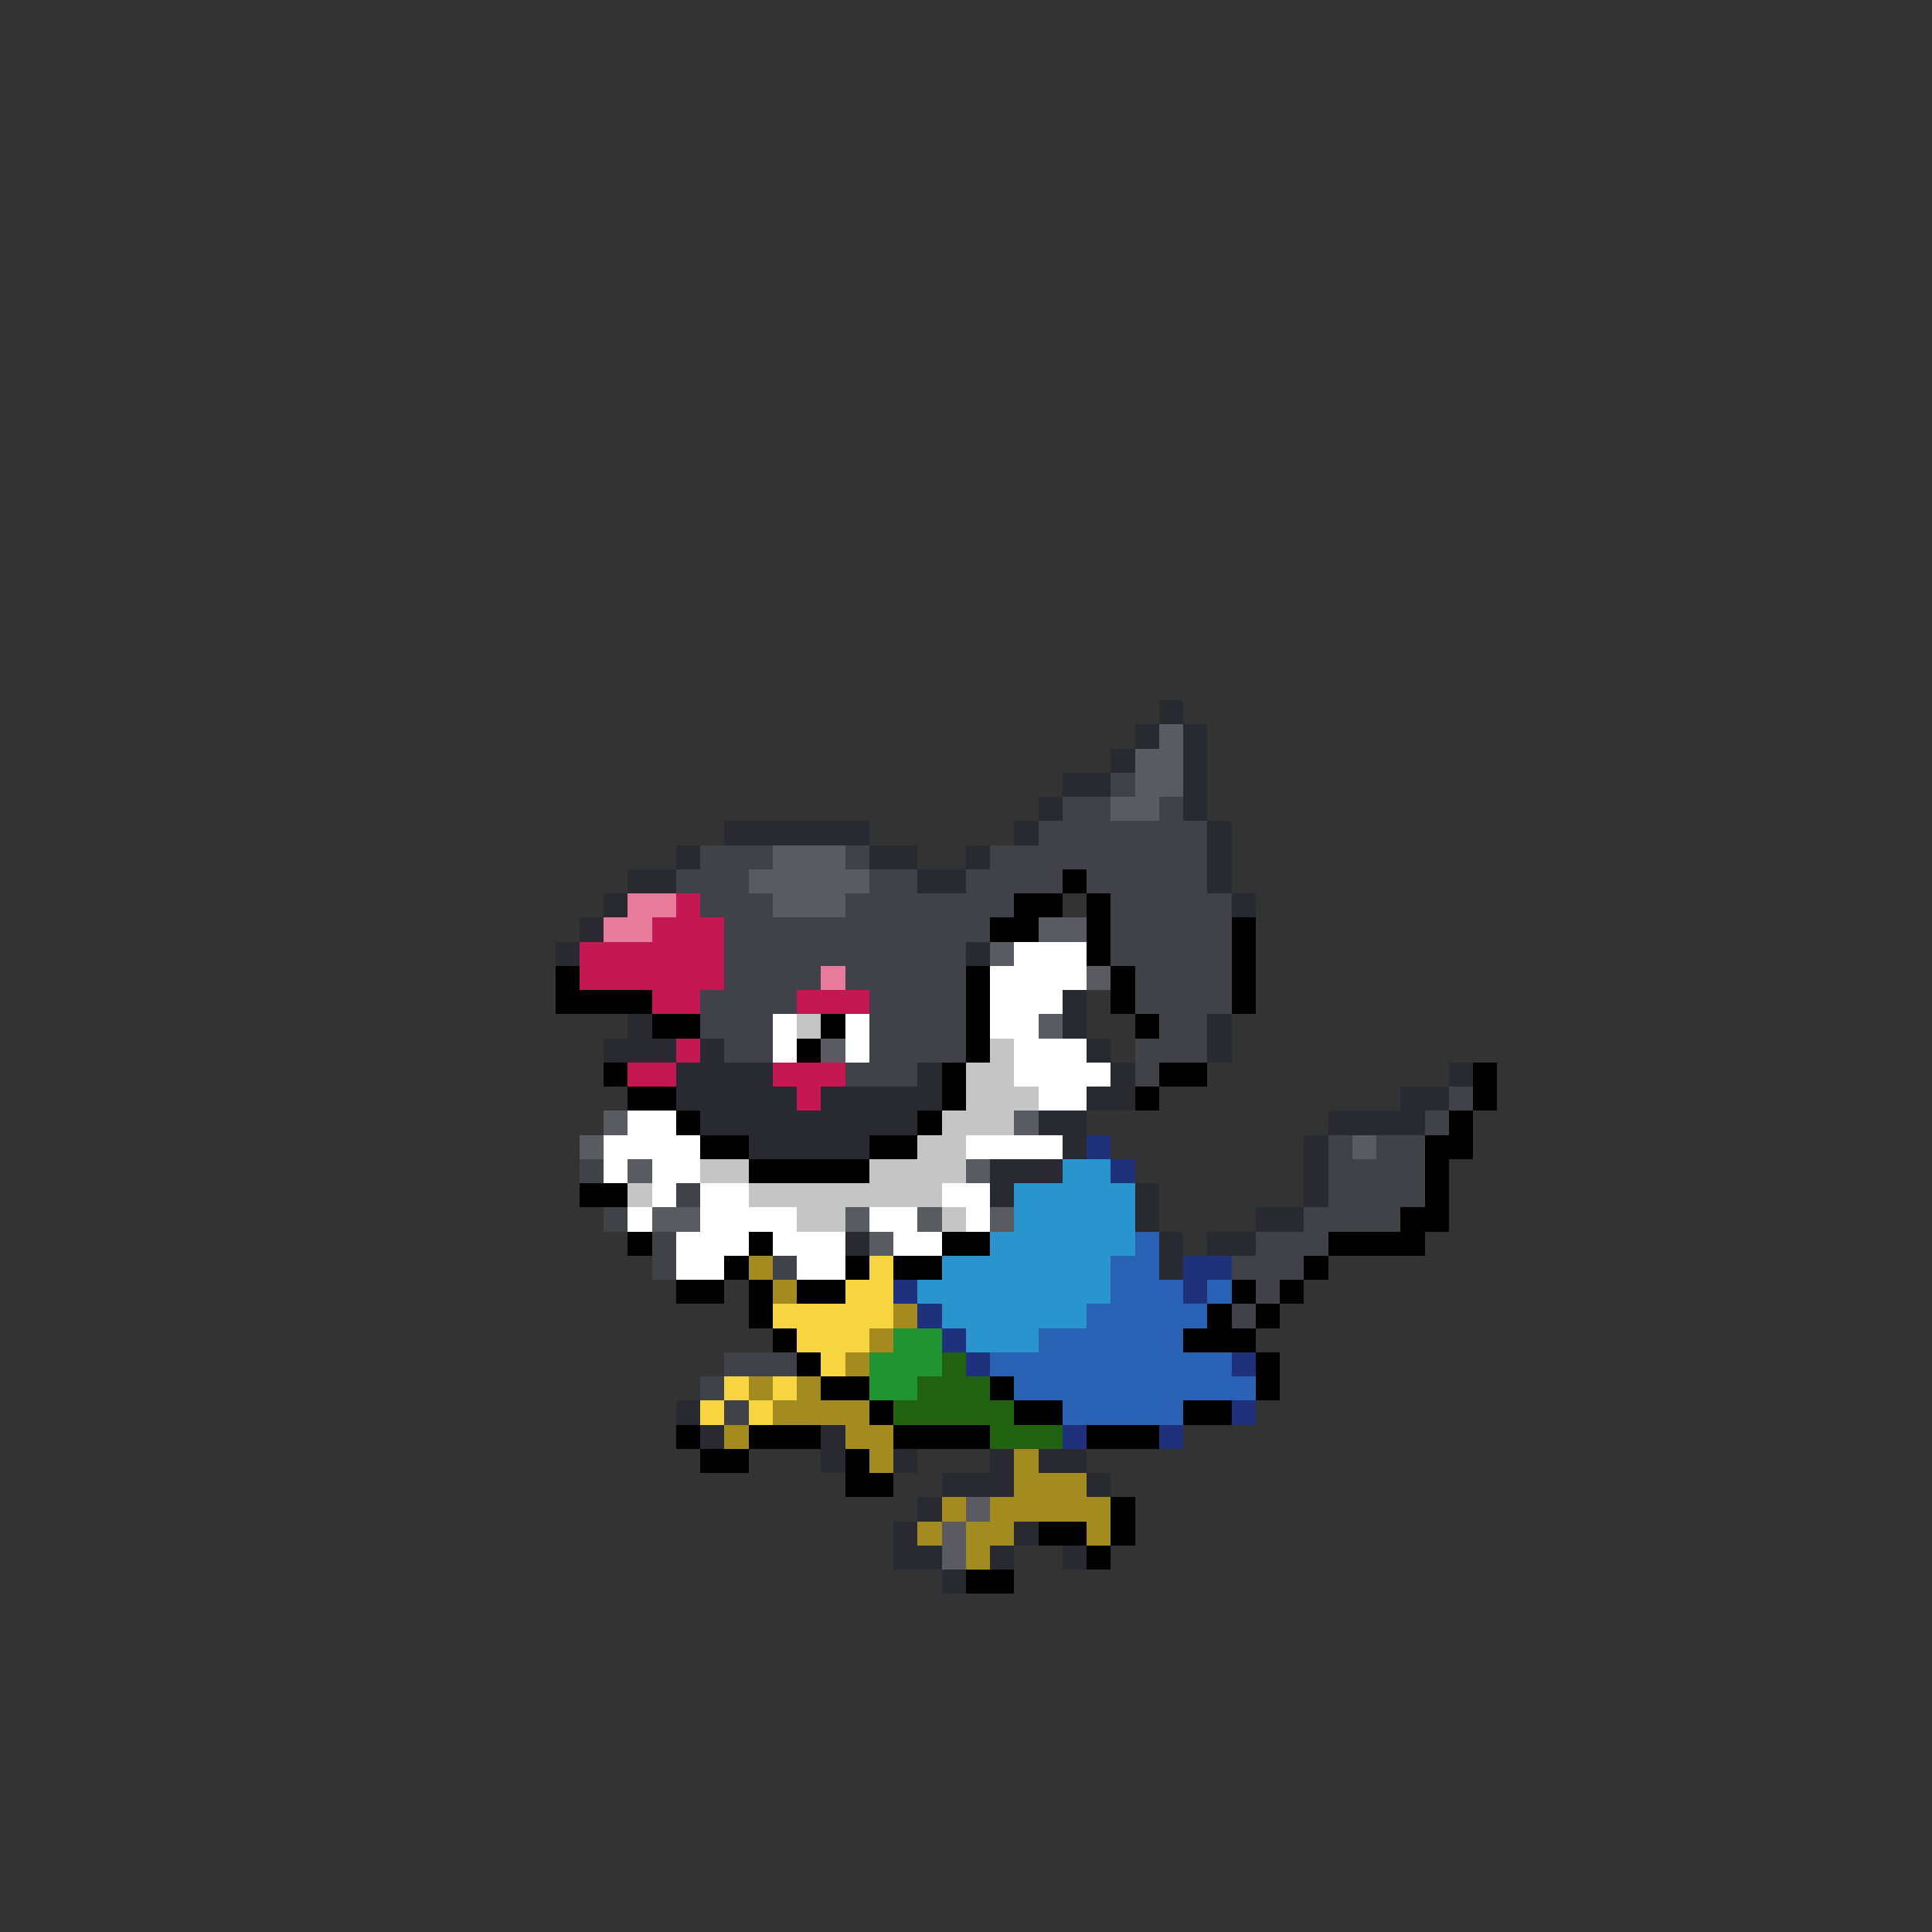 <svg xmlns="http://www.w3.org/2000/svg" viewBox="0 -0.5 80 80" shape-rendering="crispEdges">
<rect x="0" y="-0.5" width="80" height="80" fill="#333333" stroke="none"/>
<path stroke="#292931" d="M48 29h1M47 30h1M49 30h1M46 31h1M49 31h1M44 32h2M49 32h1M43 33h1M49 33h1M30 34h6M42 34h1M50 34h1M28 35h1M36 35h2M40 35h1M50 35h1M26 36h2M38 36h2M50 36h1M25 37h1M51 37h1M24 38h1M23 39h1M40 39h1M44 41h1M26 42h1M44 42h1M50 42h1M25 43h3M29 43h1M45 43h1M50 43h1M28 44h4M38 44h1M46 44h1M60 44h1M28 45h5M34 45h5M45 45h2M58 45h2M29 46h9M43 46h2M55 46h4M31 47h5M44 47h1M54 47h1M41 48h3M54 48h1M41 49h1M47 49h1M54 49h1M47 50h1M52 50h2M35 51h1M48 51h1M50 51h2M48 52h1M28 58h1M29 59h1M34 59h1M34 60h1M37 60h1M41 60h1M43 60h2M39 61h3M45 61h1M38 62h1M37 63h1M42 63h1M37 64h2M41 64h1M44 64h1M39 65h1" />
<path stroke="#5a5a62" d="M48 30h1M47 31h2M47 32h2M46 33h2M32 35h3M31 36h5M32 37h3M43 38h2M41 39h1M45 40h1M43 42h1M34 43h1M25 46h1M42 46h1M24 47h1M56 47h1M26 48h1M40 48h1M27 50h2M35 50h1M38 50h1M41 50h1M36 51h1M40 62h1M39 63h1M39 64h1" />
<path stroke="#41414a" d="M46 32h1M44 33h2M48 33h1M43 34h7M29 35h3M35 35h1M41 35h9M28 36h3M36 36h2M40 36h4M45 36h5M29 37h3M35 37h7M46 37h5M30 38h11M46 38h5M30 39h10M46 39h5M30 40h4M35 40h5M47 40h4M29 41h4M36 41h4M47 41h4M29 42h3M36 42h4M48 42h2M30 43h2M36 43h4M47 43h3M35 44h3M47 44h1M60 45h1M59 46h1M55 47h1M57 47h2M24 48h1M55 48h4M28 49h1M55 49h4M25 50h1M54 50h4M27 51h1M52 51h3M27 52h1M32 52h1M51 52h3M52 53h1M51 54h1M30 56h3M29 57h1M30 58h1" />
<path stroke="#000000" d="M44 36h1M42 37h2M45 37h1M41 38h2M45 38h1M51 38h1M45 39h1M51 39h1M23 40h1M40 40h1M46 40h1M51 40h1M23 41h4M40 41h1M46 41h1M51 41h1M27 42h2M34 42h1M40 42h1M47 42h1M33 43h1M40 43h1M25 44h1M39 44h1M48 44h2M61 44h1M26 45h2M39 45h1M47 45h1M61 45h1M28 46h1M38 46h1M60 46h1M29 47h2M36 47h2M59 47h2M31 48h5M59 48h1M24 49h2M59 49h1M58 50h2M26 51h1M31 51h1M39 51h2M55 51h4M30 52h1M35 52h1M37 52h2M54 52h1M28 53h2M31 53h1M33 53h2M51 53h1M53 53h1M31 54h1M50 54h1M52 54h1M32 55h1M49 55h3M33 56h1M52 56h1M34 57h2M41 57h1M52 57h1M36 58h1M42 58h2M49 58h2M28 59h1M31 59h3M37 59h4M45 59h3M29 60h2M35 60h1M35 61h2M46 62h1M43 63h2M46 63h1M45 64h1M40 65h2" />
<path stroke="#e67b9c" d="M26 37h2M25 38h2M34 40h1" />
<path stroke="#c51852" d="M28 37h1M27 38h3M24 39h6M24 40h6M27 41h2M33 41h3M28 43h1M26 44h2M32 44h3M33 45h1" />
<path stroke="#ffffff" d="M42 39h3M41 40h4M41 41h3M32 42h1M35 42h1M41 42h2M32 43h1M35 43h1M42 43h3M42 44h4M43 45h2M26 46h2M25 47h4M40 47h4M25 48h1M27 48h2M27 49h1M29 49h2M39 49h2M26 50h1M29 50h4M36 50h2M40 50h1M28 51h3M32 51h3M37 51h2M28 52h2M33 52h2" />
<path stroke="#c5c5c5" d="M33 42h1M41 43h1M40 44h2M40 45h3M39 46h3M38 47h2M29 48h2M36 48h4M26 49h1M31 49h8M33 50h2M39 50h1" />
<path stroke="#20317b" d="M45 47h1M46 48h1M49 52h2M37 53h1M49 53h1M38 54h1M39 55h1M40 56h1M51 56h1M51 58h1M44 59h1M48 59h1" />
<path stroke="#2994cd" d="M44 48h2M42 49h5M42 50h5M41 51h6M39 52h7M38 53h8M39 54h6M40 55h3" />
<path stroke="#2962b4" d="M47 51h1M46 52h2M46 53h3M50 53h1M45 54h5M43 55h6M41 56h10M42 57h10M44 58h5" />
<path stroke="#a48b20" d="M31 52h1M32 53h1M37 54h1M36 55h1M35 56h1M31 57h1M33 57h1M32 58h4M30 59h1M35 59h2M36 60h1M42 60h1M42 61h3M39 62h1M41 62h5M38 63h1M40 63h2M45 63h1M40 64h1" />
<path stroke="#f6d541" d="M36 52h1M35 53h2M32 54h5M33 55h3M34 56h1M30 57h1M32 57h1M29 58h1M31 58h1" />
<path stroke="#209431" d="M37 55h2M36 56h3M36 57h2" />
<path stroke="#206210" d="M39 56h1M38 57h3M37 58h5M41 59h3" />
</svg>